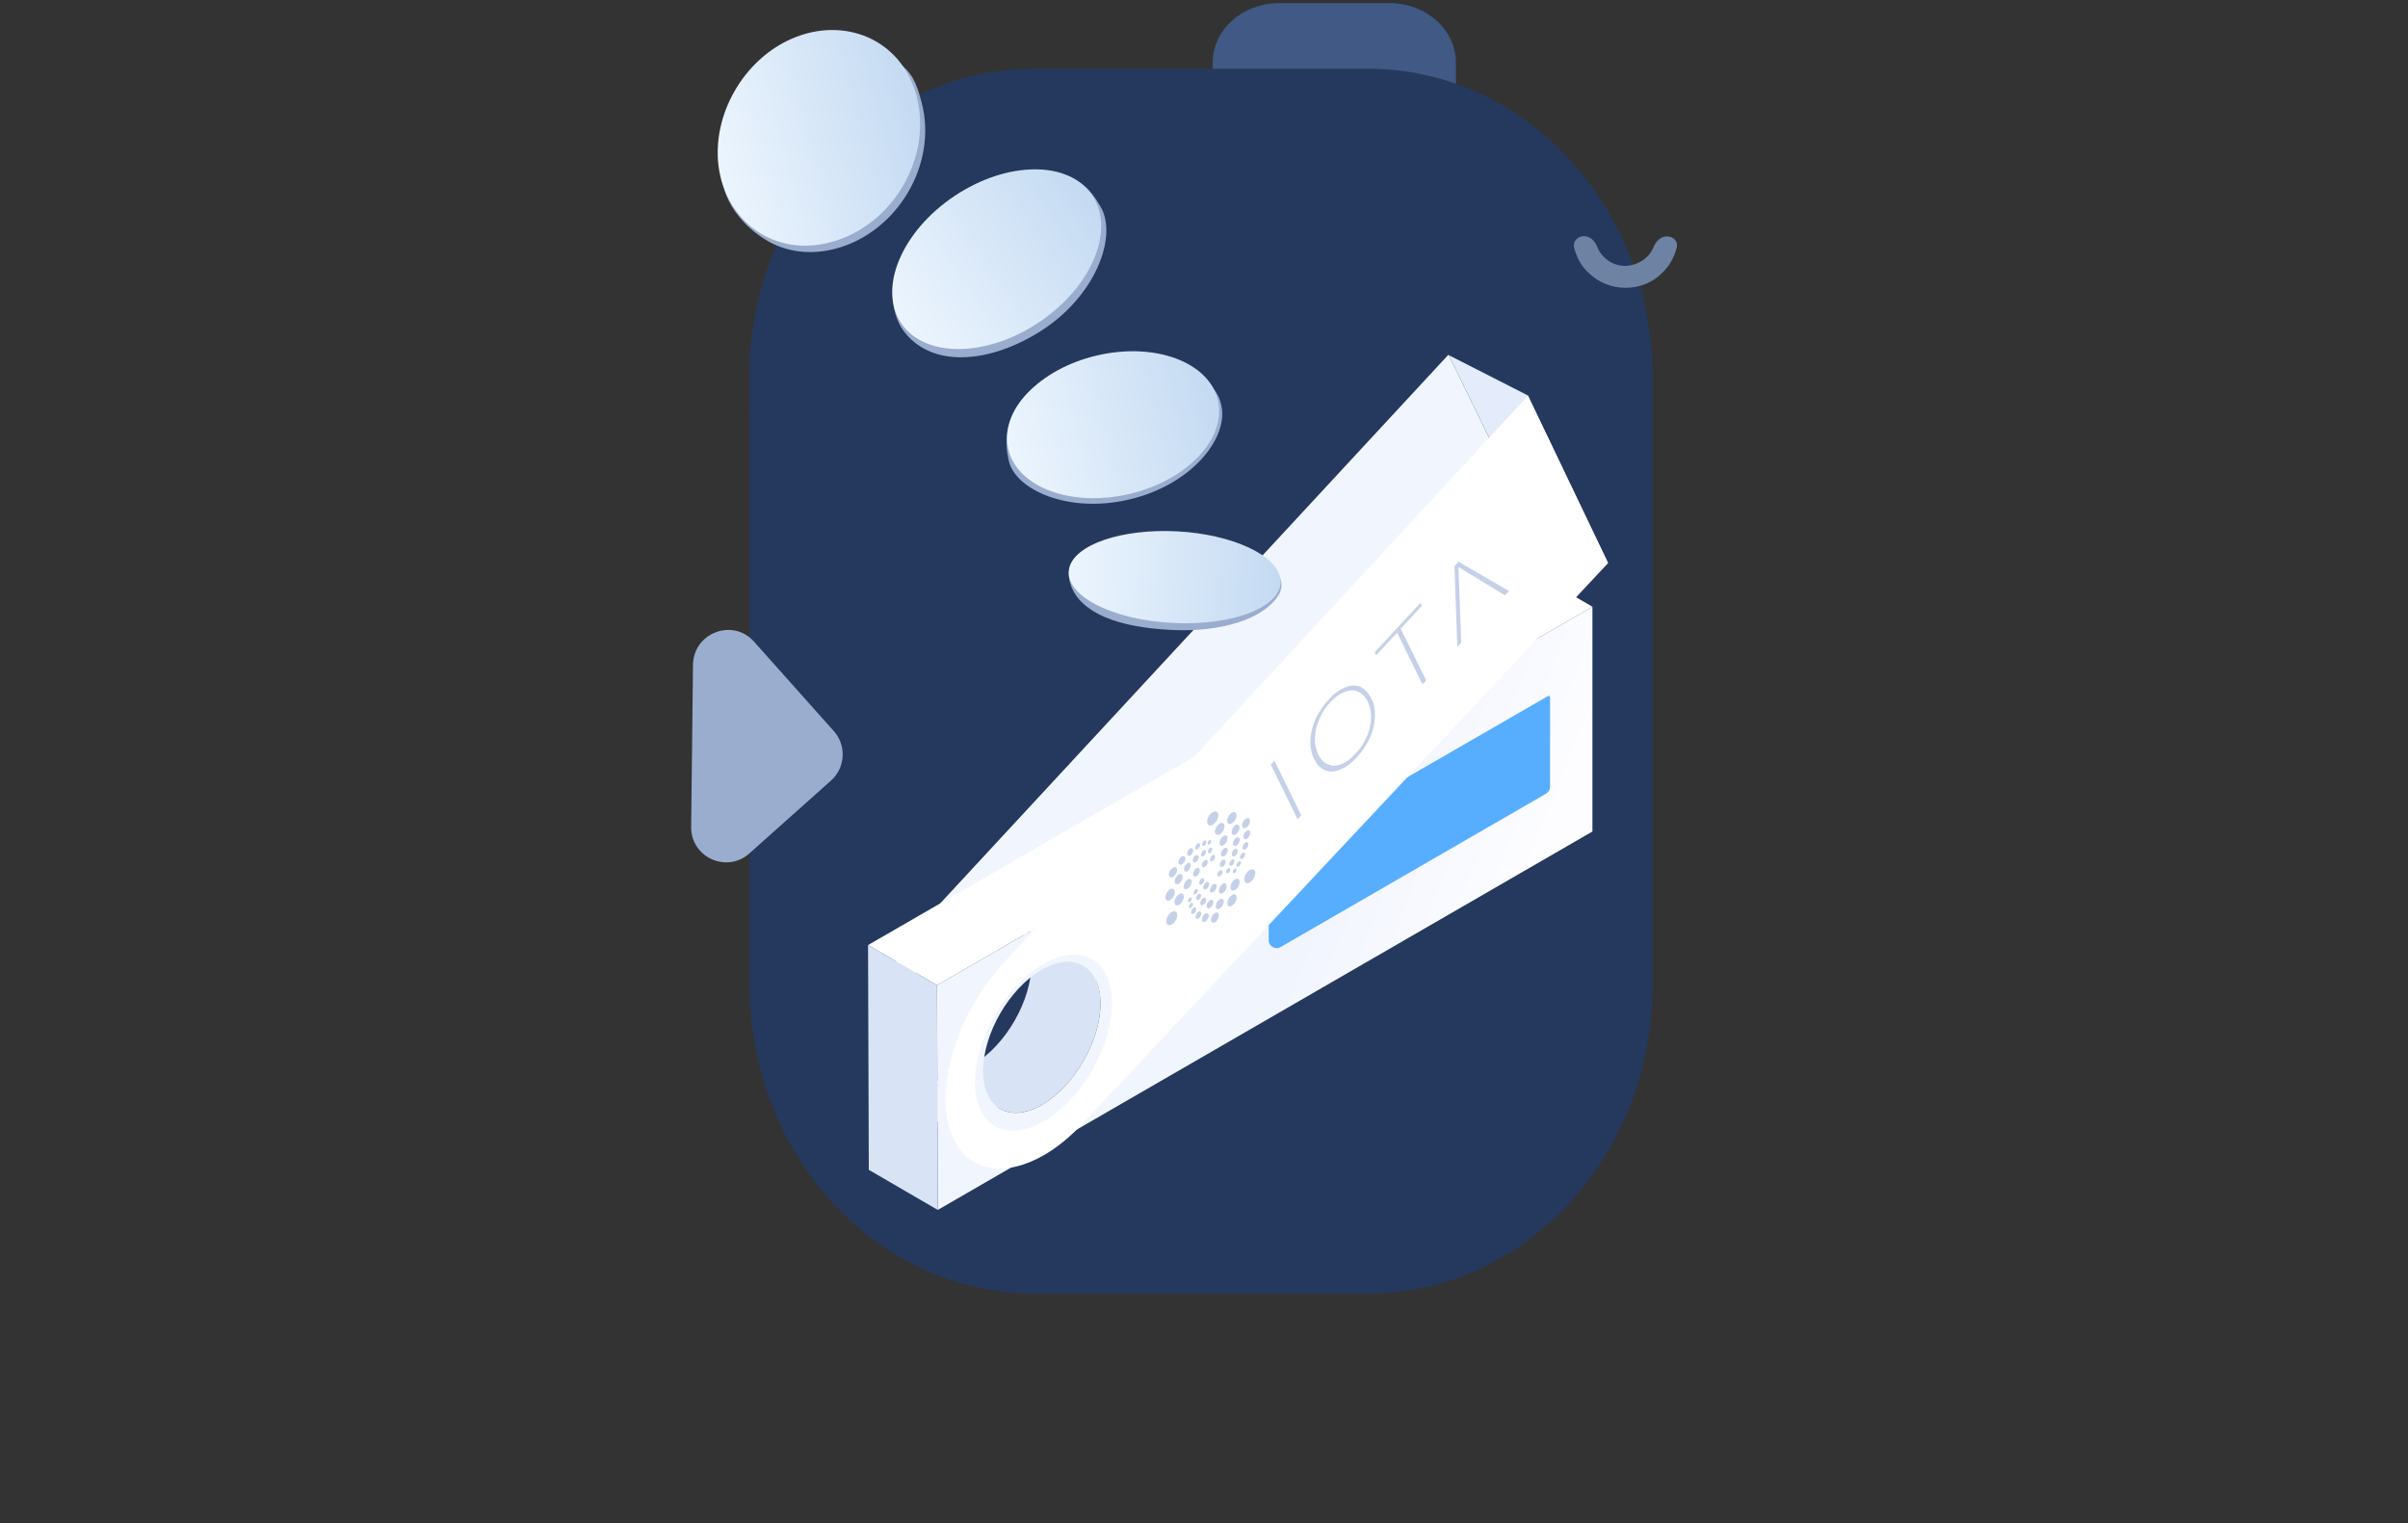 <svg width="792" height="501" viewBox="0 0 792 501" fill="none" xmlns="http://www.w3.org/2000/svg">
<rect x="0" y="0" width="792" height="501" fill="#333333" stroke="none"/>
<g clip-path="url(#clip0)">
<path d="M398.85 20.588C398.85 9.77 408.627 1.021 420.716 1.021L456.983 1.021C469.072 1.021 478.85 9.77 478.85 20.587L478.85 32.453C478.85 43.271 469.072 52.02 456.983 52.02L420.716 52.02C408.627 52.02 398.85 43.271 398.85 32.453L398.85 20.588Z" fill="#405985"/>
<path d="M246.5 123.9C246.5 67.9 288.4 22.6 340.1 22.6H449.9C501.6 22.6 543.5 68 543.5 123.9V324.1C543.5 380.1 501.6 425.4 449.9 425.4H340.2C288.5 425.4 246.6 380 246.6 324.1L246.5 123.9Z" fill="#25395F"/>
<path d="M521 77.65C518.9 77.65 517.3 79.35 517.7 81.35C518.5 84.45 520 87.45 522.4 89.65C525.7 92.85 530 94.65 534.6 94.65C539.2 94.65 543.6 92.95 546.8 89.65C549.2 87.35 550.7 84.45 551.5 81.35C552 79.35 550.3 77.65 548.2 77.75C546.1 77.75 544.6 79.45 543.8 81.35C543.3 82.55 542.6 83.65 541.6 84.55C539.7 86.35 537.2 87.35 534.6 87.45C532 87.45 529.4 86.45 527.6 84.55C526.6 83.65 525.9 82.55 525.4 81.35C524.7 79.35 523 77.65 521 77.65Z" fill="#6E82A4"/>
<path d="M227.928 218.58C228.12 208.08 241.027 203.196 247.996 211.008L274.26 240.453C278.472 245.174 278.054 252.483 273.333 256.694L246.463 280.662C238.995 287.324 227.245 281.927 227.323 271.992L227.928 218.58Z" fill="#9AADCE"/>
<path d="M341.415 305.81C340.244 303.468 338.641 301.742 336.731 300.632L333.957 299.029C335.868 300.139 337.47 301.865 338.641 304.207C343.635 314.44 338.457 332.748 327.053 345.015C324.155 348.159 321.073 350.624 318.053 352.35C312.073 355.802 306.217 356.419 301.964 353.953L304.738 355.556C308.991 358.022 314.786 357.467 320.827 353.953C323.847 352.227 326.868 349.762 329.826 346.618C341.23 334.289 346.408 316.043 341.415 305.81Z" fill="#F6F8FC"/>
<path d="M476.414 116.628L305.046 301.619C288.772 319.187 281.375 345.262 288.526 359.871C293.827 370.72 305.662 372.2 318.114 365.049C322.429 362.583 326.744 359.07 330.936 354.57L502.304 169.579L476.414 116.628ZM327.053 346.618C324.155 349.762 321.073 352.227 318.053 353.953C309.361 358.947 301.039 357.96 297.341 350.317C292.348 340.084 297.526 321.776 308.93 309.509C311.888 306.365 314.909 303.899 317.929 302.173C326.621 297.18 334.943 298.166 338.641 305.81C343.635 316.043 338.457 334.289 327.053 346.618Z" fill="#F1F5FE"/>
<path d="M528.908 185.191L502.389 169.741L476.499 116.79L502.548 130.06L528.908 185.191Z" fill="#E4EBFA"/>
<path d="M356.333 317.584L333.649 304.393C337.101 306.427 339.258 310.68 339.258 316.783C339.32 329.05 330.69 343.967 320.026 350.132C314.663 353.214 309.793 353.522 306.279 351.488L328.964 364.679C332.478 366.714 337.347 366.405 342.71 363.323C353.375 357.159 362.005 342.241 361.943 329.974C362.005 323.872 359.847 319.557 356.333 317.584Z" fill="#D8E3F5"/>
<path d="M308.19 323.995L523.755 199.538V273.448L308.437 397.905L308.19 323.995ZM342.71 363.323C353.374 357.159 362.004 342.242 361.943 329.975C361.881 317.708 353.251 312.776 342.587 318.941C331.922 325.105 323.292 340.022 323.354 352.289C323.416 364.556 332.046 369.488 342.71 363.323Z" fill="url(#paint0_linear)"/>
<path d="M417.237 282.454C417.237 282.145 417.401 281.859 417.669 281.704L509.176 228.884C509.464 228.718 509.824 228.925 509.824 229.258V258.76C509.824 259.686 509.33 260.541 508.529 261.004L421.177 311.46C419.451 312.457 417.293 311.214 417.289 309.221L417.237 282.454Z" fill="#57AEFF"/>
<path d="M308.19 323.994L285.505 310.803L501.071 186.346L523.756 199.537L308.19 323.994Z" fill="white"/>
<path d="M308.437 397.904L285.752 384.713L285.505 310.803L308.19 323.994L308.437 397.904Z" fill="#D8E3F5"/>
<path d="M502.548 130.14L330.258 316.474C313.984 334.043 306.587 360.118 313.738 374.727C319.039 385.576 330.874 387.056 343.326 379.905C347.641 377.439 351.956 373.926 356.148 369.426L528.906 185.19L502.548 130.14ZM352.265 361.474C349.367 364.618 346.285 367.083 343.265 368.809C334.573 373.803 326.251 372.816 322.553 365.172C317.56 354.94 322.738 336.632 334.141 324.365C337.1 321.221 340.121 318.755 343.141 317.029C351.833 312.036 360.155 313.022 363.853 320.666C368.846 330.899 363.668 349.207 352.265 361.474Z" fill="white"/>
<path d="M452.188 233.873C452.311 235.475 452.188 237.14 451.818 238.866C451.448 240.592 450.77 242.318 449.845 244.044C448.921 245.77 447.75 247.434 446.27 249.037C444.852 250.516 443.496 251.687 442.202 252.427C442.14 252.489 442.078 252.489 441.955 252.55C440.537 253.29 439.243 253.722 438.01 253.722C436.777 253.722 435.668 253.413 434.681 252.674C433.695 251.996 432.894 250.948 432.216 249.653C431.599 248.359 431.168 246.879 431.044 245.276C430.921 243.674 431.044 242.009 431.414 240.283C431.784 238.557 432.462 236.831 433.387 235.105C434.311 233.379 435.483 231.715 436.962 230.112C438.318 228.633 439.674 227.462 441.031 226.722C441.092 226.66 441.215 226.66 441.277 226.599C442.695 225.859 443.989 225.427 445.161 225.427C446.393 225.427 447.441 225.736 448.428 226.475C449.414 227.153 450.215 228.201 450.893 229.496C451.695 230.79 452.065 232.27 452.188 233.873ZM450.585 239.051C450.893 237.51 451.017 236.092 450.893 234.612C450.77 233.194 450.4 231.9 449.845 230.729C449.291 229.558 448.551 228.695 447.688 228.016C446.825 227.4 445.839 227.092 444.791 227.03C443.743 227.03 442.572 227.338 441.339 227.955C441.215 228.017 441.092 228.078 440.969 228.14C439.859 228.756 438.75 229.681 437.579 230.914C436.284 232.27 435.236 233.749 434.496 235.29C433.695 236.831 433.14 238.372 432.832 239.852C432.524 241.393 432.401 242.811 432.524 244.229C432.647 245.646 433.017 246.941 433.572 248.112C434.127 249.283 434.866 250.146 435.729 250.824C436.592 251.441 437.579 251.749 438.626 251.811C439.674 251.872 440.846 251.502 442.078 250.886C442.202 250.824 442.325 250.763 442.448 250.701C443.558 250.085 444.667 249.098 445.839 247.865C447.133 246.509 448.181 245.03 448.921 243.489C449.722 242.071 450.277 240.592 450.585 239.051Z" fill="#C4D1E8"/>
<path d="M479.742 184.743L496.324 194.359L494.968 195.777L479.681 186.469L480.605 211.311L479.311 212.667L478.386 186.161L479.742 184.743Z" fill="#C4D1E8"/>
<path d="M419.147 250.146L427.962 268.084L426.791 269.44L417.976 251.441L419.147 250.146Z" fill="#C4D1E8"/>
<path d="M467.167 198.305L467.66 199.229L460.695 206.75L469.078 223.763L467.845 225.058L459.523 208.044L452.619 215.503L452.126 214.517L467.167 198.305Z" fill="#C4D1E8"/>
<path d="M410.517 275.482C410.394 275.666 410.209 275.79 410.086 275.851C410.024 275.913 409.962 275.913 409.901 275.913C409.408 276.098 409.038 275.913 408.976 275.358C408.976 275.235 408.976 275.112 408.976 274.927C409.038 274.249 409.531 273.509 410.086 273.201C410.147 273.139 410.209 273.139 410.271 273.139C410.887 272.893 411.319 273.324 411.195 274.125C411.134 274.495 411.01 274.865 410.764 275.235C410.641 275.297 410.579 275.42 410.517 275.482Z" fill="#C4D1E8"/>
<path d="M410.517 278.133C410.456 278.441 410.271 278.749 410.024 278.995C409.901 279.119 409.778 279.242 409.654 279.304C409.531 279.365 409.408 279.427 409.284 279.427C408.791 279.489 408.545 278.996 408.73 278.256C408.853 277.948 409.038 277.639 409.223 277.393C409.346 277.27 409.469 277.146 409.593 277.085C409.716 277.023 409.839 276.961 409.962 276.961C410.456 276.9 410.702 277.454 410.517 278.133Z" fill="#C4D1E8"/>
<path d="M409.284 269.626C409.408 269.441 409.593 269.318 409.716 269.256L409.778 269.194C410.456 268.824 411.072 269.071 411.134 269.872C411.195 270.489 410.825 271.29 410.332 271.783C410.209 271.907 410.024 272.03 409.901 272.153L409.839 272.215C409.223 272.585 408.668 272.4 408.545 271.722C408.545 271.66 408.545 271.598 408.545 271.537C408.483 270.92 408.791 270.119 409.284 269.626Z" fill="#C4D1E8"/>
<path d="M401.209 284.667C401.148 284.482 401.209 284.235 401.271 283.989C401.456 283.495 401.764 283.002 402.134 282.817C402.257 282.756 402.38 282.694 402.504 282.694C402.997 282.632 403.243 283.187 403.058 283.865C402.935 284.174 402.812 284.482 402.565 284.728C402.504 284.79 402.442 284.852 402.319 284.913C402.257 284.975 402.195 284.975 402.134 285.037C401.702 285.283 401.332 285.16 401.209 284.667Z" fill="#C4D1E8"/>
<path d="M402.072 286.516C402.134 286.762 402.072 287.009 401.949 287.317C401.764 287.687 401.517 287.934 401.271 288.119C401.086 288.242 400.963 288.242 400.778 288.242C400.593 288.18 400.469 288.057 400.408 287.81C400.346 287.44 400.531 286.886 400.901 286.516C401.024 286.393 401.148 286.331 401.209 286.269C401.394 286.146 401.517 286.146 401.702 286.146C401.887 286.146 402.011 286.331 402.072 286.516Z" fill="#C4D1E8"/>
<path d="M402.689 281.584C402.627 281.646 402.565 281.646 402.504 281.646C401.887 281.892 401.456 281.461 401.579 280.66C401.641 279.982 402.134 279.242 402.689 278.934C402.75 278.872 402.812 278.872 402.874 278.872C403.49 278.625 403.921 279.119 403.798 279.858C403.675 280.536 403.182 281.276 402.689 281.584Z" fill="#C4D1E8"/>
<path d="M403.49 286.023C403.552 285.961 403.613 285.838 403.675 285.776C403.737 285.653 403.86 285.591 403.921 285.53H403.983C404.353 285.345 404.661 285.53 404.661 286.023C404.661 286.269 404.6 286.516 404.415 286.701C404.353 286.824 404.291 286.886 404.23 286.947C404.168 287.009 404.106 287.071 404.045 287.071C403.983 287.132 403.983 287.132 403.921 287.132C403.613 287.317 403.305 287.194 403.243 286.886C403.182 286.639 403.305 286.331 403.49 286.023Z" fill="#C4D1E8"/>
<path d="M404.353 284.296C404.291 283.927 404.476 283.372 404.846 283.002C404.969 282.879 405.093 282.817 405.154 282.755C405.339 282.632 405.463 282.632 405.647 282.632C406.017 282.755 406.079 283.31 405.832 283.865C405.709 284.112 405.524 284.42 405.278 284.543C405.216 284.605 405.154 284.605 405.154 284.666C404.969 284.79 404.784 284.79 404.661 284.79C404.538 284.666 404.415 284.481 404.353 284.296Z" fill="#C4D1E8"/>
<path d="M405.771 285.899C405.894 285.776 405.956 285.714 406.079 285.653C406.326 285.529 406.51 285.529 406.634 285.714C406.695 285.838 406.757 286.022 406.695 286.207C406.634 286.392 406.572 286.639 406.387 286.824L406.326 286.885C406.264 286.947 406.141 287.009 406.079 287.07C405.894 287.194 405.647 287.194 405.524 287.009C405.524 286.947 405.463 286.885 405.463 286.824C405.401 286.577 405.524 286.146 405.771 285.899Z" fill="#C4D1E8"/>
<path d="M406.51 281.215C406.387 281.338 406.264 281.461 406.141 281.523C406.017 281.585 405.894 281.646 405.771 281.646C405.278 281.708 405.031 281.215 405.216 280.475C405.339 279.982 405.709 279.489 406.079 279.242C406.202 279.181 406.326 279.119 406.449 279.119C406.942 279.057 407.189 279.612 407.004 280.29C406.942 280.598 406.757 280.968 406.51 281.215Z" fill="#C4D1E8"/>
<path d="M407.065 277.701C407.004 277.762 406.88 277.886 406.819 277.947C406.757 278.009 406.695 278.07 406.634 278.07C406.079 278.379 405.647 278.194 405.524 277.639C405.524 277.516 405.524 277.392 405.524 277.208C405.586 276.529 406.079 275.79 406.634 275.482C406.695 275.42 406.757 275.42 406.819 275.42C407.127 275.297 407.373 275.358 407.558 275.543C407.743 275.728 407.805 276.036 407.743 276.406C407.682 276.776 407.558 277.146 407.312 277.516C407.189 277.516 407.127 277.639 407.065 277.701Z" fill="#C4D1E8"/>
<path d="M407.682 272.03C407.743 272.831 407.189 273.879 406.449 274.372L406.387 274.434C405.771 274.804 405.216 274.619 405.093 273.941C405.093 273.879 405.093 273.818 405.093 273.756C405.093 273.386 405.216 272.893 405.401 272.461C405.647 272.03 405.956 271.66 406.326 271.414C406.326 271.414 406.387 271.414 406.387 271.352C407.004 270.982 407.62 271.229 407.682 272.03Z" fill="#C4D1E8"/>
<path d="M404.538 267.776C404.6 267.714 404.661 267.653 404.723 267.591C404.846 267.468 405.031 267.345 405.154 267.283C405.771 266.913 406.326 267.036 406.572 267.53C406.942 268.208 406.572 269.502 405.771 270.303C405.709 270.365 405.647 270.427 405.586 270.488C405.463 270.612 405.278 270.735 405.154 270.797C404.908 270.92 404.661 271.043 404.415 270.981C404.045 270.981 403.798 270.735 403.675 270.365C403.675 270.303 403.675 270.242 403.613 270.18C403.552 269.441 403.921 268.454 404.538 267.776Z" fill="#C4D1E8"/>
<path d="M403.613 275.112C403.921 275.728 403.613 276.776 402.935 277.516C402.812 277.639 402.627 277.824 402.504 277.886L402.442 277.947C401.826 278.317 401.271 278.132 401.148 277.454C401.148 277.392 401.148 277.331 401.148 277.269C401.086 276.653 401.456 275.851 401.949 275.358C402.072 275.235 402.257 275.111 402.38 274.988L402.442 274.927C402.935 274.618 403.428 274.68 403.613 275.112Z" fill="#C4D1E8"/>
<path d="M401.209 270.797C401.394 270.673 401.517 270.612 401.702 270.612C402.134 270.55 402.565 270.735 402.689 271.228C402.75 271.413 402.75 271.598 402.75 271.844C402.75 272.276 402.565 272.769 402.319 273.262C402.195 273.509 402.011 273.694 401.826 273.879C401.764 273.94 401.702 274.002 401.641 274.064C401.517 274.187 401.332 274.31 401.209 274.372C401.024 274.495 400.901 274.557 400.716 274.557C400.408 274.618 400.161 274.557 399.915 274.372C399.791 274.248 399.73 274.125 399.668 274.002C399.668 273.94 399.606 273.879 399.606 273.817C399.483 273.262 399.668 272.584 400.1 271.968C400.223 271.783 400.346 271.536 400.531 271.413C400.593 271.351 400.654 271.29 400.716 271.228C400.963 270.981 401.086 270.858 401.209 270.797Z" fill="#C4D1E8"/>
<path d="M397.326 279.735C397.449 279.365 397.696 278.995 398.004 278.811C398.065 278.749 398.127 278.749 398.25 278.749C398.62 278.687 398.805 278.995 398.682 279.55C398.62 279.735 398.559 279.858 398.497 280.043C398.435 280.105 398.374 280.228 398.312 280.29C398.25 280.413 398.127 280.475 398.004 280.536C397.942 280.598 397.819 280.598 397.757 280.598C397.387 280.598 397.202 280.228 397.326 279.735Z" fill="#C4D1E8"/>
<path d="M397.326 291.817C397.264 291.879 397.202 292.002 397.141 292.064C397.017 292.187 396.894 292.31 396.771 292.372C396.463 292.557 396.154 292.557 395.97 292.372C395.661 292.064 395.723 291.324 396.154 290.707C396.216 290.584 396.278 290.522 396.339 290.461C396.463 290.337 396.586 290.214 396.709 290.153C396.833 290.091 396.956 290.029 397.017 290.029C397.202 290.029 397.326 290.029 397.449 290.153C397.88 290.461 397.757 291.2 397.326 291.817Z" fill="#C4D1E8"/>
<path d="M397.264 276.899C397.326 276.714 397.449 276.591 397.511 276.468C397.572 276.406 397.696 276.283 397.757 276.283C397.88 276.221 398.004 276.16 398.065 276.221C398.374 276.221 398.435 276.653 398.25 277.084C398.189 277.146 398.189 277.269 398.127 277.331C398.004 277.516 397.88 277.639 397.757 277.701C397.634 277.762 397.511 277.762 397.449 277.762C397.202 277.762 397.141 277.331 397.264 276.899Z" fill="#C4D1E8"/>
<path d="M398.805 281.276C398.805 281.276 398.867 281.276 398.867 281.214C399.052 281.091 399.298 281.153 399.422 281.214C399.73 281.461 399.668 282.077 399.36 282.632C399.237 282.879 398.99 283.064 398.805 283.187C398.805 283.187 398.743 283.187 398.743 283.249C398.312 283.495 397.942 283.187 398.004 282.632C398.004 282.262 398.25 281.893 398.497 281.584C398.559 281.399 398.682 281.338 398.805 281.276Z" fill="#C4D1E8"/>
<path d="M398.189 291.817C398.435 291.385 398.743 291.016 399.052 290.831C399.298 290.707 399.545 290.646 399.791 290.707C400.285 290.892 400.346 291.694 399.915 292.433C399.791 292.618 399.668 292.865 399.483 292.988C399.36 293.173 399.175 293.296 398.99 293.358C398.743 293.481 398.497 293.543 398.25 293.481C397.88 293.358 397.819 292.618 398.189 291.817Z" fill="#C4D1E8"/>
<path d="M397.942 267.838C398.004 267.776 398.065 267.715 398.127 267.653C398.374 267.406 398.62 267.222 398.867 267.098C399.483 266.728 400.1 266.79 400.469 267.222C400.963 267.9 400.654 269.379 399.791 270.427C399.73 270.489 399.668 270.55 399.606 270.612C399.36 270.858 399.113 271.043 398.867 271.228C398.25 271.598 397.634 271.537 397.264 271.105C397.141 270.982 397.079 270.797 397.079 270.55C396.894 269.687 397.264 268.639 397.942 267.838Z" fill="#C4D1E8"/>
<path d="M397.017 284.235C396.833 284.605 396.524 284.975 396.278 285.098C396.093 285.221 395.846 285.283 395.661 285.221C395.476 285.159 395.353 284.975 395.291 284.728C395.23 284.235 395.476 283.618 395.908 283.249C395.97 283.187 396.093 283.064 396.154 283.002C396.216 283.002 396.216 282.94 396.278 282.94C396.463 282.817 396.709 282.755 396.894 282.817C397.264 282.94 397.387 283.557 397.017 284.235Z" fill="#C4D1E8"/>
<path d="M395.415 277.454C395.476 277.207 395.6 276.961 395.785 276.714C395.846 276.591 395.97 276.529 396.093 276.468C396.154 276.406 396.216 276.406 396.278 276.406C396.463 276.344 396.586 276.406 396.709 276.591C396.771 276.714 396.833 276.961 396.771 277.208C396.648 277.577 396.401 278.009 396.093 278.132C396.031 278.194 395.97 278.194 395.846 278.194C395.661 278.256 395.538 278.194 395.415 278.009C395.353 277.886 395.353 277.701 395.415 277.454Z" fill="#C4D1E8"/>
<path d="M395.538 279.92C395.661 279.797 395.723 279.735 395.846 279.674C395.846 279.674 395.908 279.674 395.908 279.612C396.154 279.489 396.339 279.489 396.463 279.612C396.586 279.735 396.648 279.92 396.648 280.228C396.648 280.475 396.524 280.783 396.339 281.03C396.278 281.153 396.216 281.215 396.154 281.276C396.031 281.4 395.97 281.461 395.846 281.523L395.785 281.585C395.353 281.831 394.983 281.523 395.045 280.968C395.045 280.598 395.23 280.228 395.538 279.92Z" fill="#C4D1E8"/>
<path d="M395.23 288.92C395.353 288.858 395.415 288.796 395.538 288.796C395.723 288.735 395.908 288.858 396.031 289.043C396.216 289.413 396.031 290.091 395.6 290.523C395.476 290.646 395.415 290.707 395.291 290.769C394.983 290.954 394.675 290.954 394.49 290.646C394.305 290.276 394.49 289.598 394.922 289.166C394.983 289.105 395.107 288.981 395.23 288.92Z" fill="#C4D1E8"/>
<path d="M392.702 293.173C392.764 292.988 392.887 292.803 393.011 292.68C393.072 292.618 393.072 292.557 393.134 292.557C393.196 292.495 393.257 292.495 393.257 292.433C393.565 292.249 393.874 292.31 393.935 292.68C393.997 292.865 393.935 293.112 393.812 293.358C393.689 293.666 393.442 293.913 393.196 294.098C393.072 294.159 392.949 294.221 392.826 294.221C392.579 294.16 392.518 293.666 392.702 293.173Z" fill="#C4D1E8"/>
<path d="M392.456 287.872C392.271 287.379 392.518 286.454 393.072 285.899L393.134 285.838C393.257 285.714 393.381 285.591 393.504 285.53C393.935 285.283 394.367 285.345 394.552 285.776C394.737 286.208 394.613 286.824 394.244 287.441C394.182 287.564 394.059 287.687 393.997 287.81L393.935 287.872C393.812 287.995 393.689 288.119 393.565 288.18C393.072 288.365 392.641 288.304 392.456 287.872Z" fill="#C4D1E8"/>
<path d="M393.442 295.146C393.504 294.838 393.689 294.591 393.874 294.344V294.283C393.997 294.159 394.059 294.098 394.182 294.036C394.305 293.975 394.367 293.975 394.49 293.913C394.675 293.913 394.86 293.974 394.983 294.159C395.168 294.529 394.983 295.207 394.613 295.639C394.49 295.762 394.428 295.824 394.305 295.885C393.997 296.07 393.689 296.07 393.504 295.762C393.381 295.701 393.381 295.392 393.442 295.146Z" fill="#C4D1E8"/>
<path d="M393.627 277.639C393.75 277.516 393.812 277.454 393.935 277.393C393.935 277.393 393.997 277.393 393.997 277.331C394.428 277.146 394.798 277.393 394.737 277.947C394.737 278.194 394.613 278.502 394.428 278.749C394.367 278.872 394.305 278.934 394.244 278.995C394.12 279.119 393.997 279.18 393.874 279.242C393.874 279.242 393.812 279.242 393.812 279.303C393.381 279.488 393.011 279.242 393.072 278.687C393.134 278.317 393.381 277.947 393.627 277.639Z" fill="#C4D1E8"/>
<path d="M393.196 281.399C393.257 281.399 393.257 281.338 393.319 281.338C393.504 281.214 393.75 281.153 393.874 281.214C394.059 281.276 394.244 281.461 394.244 281.708C394.305 282.262 393.935 283.064 393.442 283.434C393.381 283.495 393.381 283.495 393.319 283.495C392.826 283.742 392.456 283.619 392.333 283.064C392.271 282.632 392.518 281.954 392.887 281.523C393.011 281.523 393.134 281.461 393.196 281.399Z" fill="#C4D1E8"/>
<path d="M391.1 279.303C391.161 279.242 391.285 279.18 391.346 279.119C391.408 279.057 391.408 279.057 391.47 279.057C391.778 278.872 392.024 278.872 392.209 279.057C392.579 279.303 392.518 280.043 392.086 280.721C391.963 280.906 391.778 281.091 391.593 281.276C391.531 281.338 391.531 281.338 391.47 281.338C390.976 281.584 390.607 281.461 390.483 280.906C390.422 280.351 390.668 279.735 391.1 279.303Z" fill="#C4D1E8"/>
<path d="M390.175 284.235C390.298 284.112 390.422 283.988 390.545 283.927C390.73 283.865 390.853 283.804 390.976 283.804C391.1 283.804 391.223 283.804 391.346 283.865C391.47 283.927 391.531 284.05 391.593 284.173C391.778 284.667 391.531 285.591 390.976 286.146L390.915 286.208C390.792 286.331 390.668 286.454 390.545 286.516C390.298 286.639 390.113 286.701 389.929 286.639C389.744 286.578 389.559 286.454 389.497 286.269C389.435 286.146 389.435 285.961 389.435 285.838C389.435 285.653 389.497 285.468 389.497 285.283C389.62 284.975 389.867 284.605 390.175 284.235Z" fill="#C4D1E8"/>
<path d="M388.264 282.016C388.449 281.831 388.572 281.707 388.696 281.646C388.881 281.584 389.004 281.523 389.189 281.523C389.435 281.523 389.682 281.646 389.805 281.892C390.052 282.447 389.744 283.372 389.127 283.927C389.004 284.05 388.881 284.173 388.757 284.235C388.326 284.481 387.894 284.42 387.709 283.988C387.401 283.495 387.709 282.57 388.264 282.016Z" fill="#C4D1E8"/>
<path d="M387.648 287.625C388.018 287.378 388.387 287.379 388.634 287.563C389.127 287.933 389.066 288.919 388.511 289.783C388.449 289.844 388.449 289.906 388.387 289.967C388.326 290.091 388.264 290.152 388.203 290.214C388.018 290.399 387.833 290.522 387.709 290.646C387.216 290.954 386.723 290.892 386.477 290.399C386.168 289.783 386.477 288.735 387.155 287.995C387.278 287.872 387.463 287.687 387.648 287.625Z" fill="#C4D1E8"/>
<path d="M385.059 286.022C385.305 285.714 385.552 285.529 385.798 285.344C386.23 285.098 386.661 285.098 386.908 285.406C387.339 285.838 387.155 286.885 386.538 287.687C386.292 287.995 386.045 288.242 385.798 288.365C385.367 288.612 384.935 288.611 384.689 288.303C384.257 287.81 384.442 286.824 385.059 286.022Z" fill="#C4D1E8"/>
<path d="M383.764 293.605C384.072 293.05 384.504 292.618 384.874 292.433C385.244 292.187 385.613 292.125 385.922 292.31C386.538 292.618 386.6 293.728 385.983 294.776C385.922 294.837 385.922 294.899 385.86 295.022C385.737 295.207 385.613 295.33 385.49 295.515C385.305 295.7 385.059 295.885 384.874 296.009C384.504 296.255 384.134 296.255 383.826 296.132C383.209 295.762 383.148 294.652 383.764 293.605Z" fill="#C4D1E8"/>
<path d="M386.538 302.913C386.23 303.406 385.798 303.838 385.367 304.022C384.874 304.331 384.319 304.392 384.011 304.084C383.333 303.591 383.456 302.235 384.196 301.064C384.319 300.879 384.504 300.694 384.627 300.509C384.874 300.262 385.12 300.077 385.367 299.954C385.675 299.769 385.983 299.707 386.292 299.707C386.477 299.707 386.661 299.769 386.785 299.892C387.401 300.324 387.34 301.742 386.538 302.913Z" fill="#C4D1E8"/>
<path d="M388.942 296.317C388.881 296.379 388.881 296.44 388.819 296.564C388.696 296.748 388.572 296.933 388.449 297.057C388.264 297.242 388.079 297.427 387.894 297.55C387.894 297.55 387.894 297.55 387.833 297.55C386.97 298.043 386.292 297.673 386.292 296.687C386.292 296.194 386.415 295.701 386.723 295.207C386.846 294.961 387.031 294.714 387.216 294.529C387.401 294.344 387.648 294.16 387.833 294.036C388.203 293.79 388.572 293.728 388.881 293.913C389.189 294.036 389.374 294.406 389.374 294.899C389.374 295.331 389.189 295.824 388.942 296.317Z" fill="#C4D1E8"/>
<path d="M389.62 292.31C389.127 291.94 389.25 290.954 389.805 290.091C390.052 289.721 390.36 289.413 390.668 289.228C391.038 288.982 391.408 288.981 391.655 289.166C392.148 289.536 392.024 290.523 391.47 291.386C391.408 291.447 391.408 291.509 391.346 291.571C391.285 291.632 391.223 291.755 391.161 291.817C390.976 292.002 390.792 292.125 390.607 292.249C390.237 292.433 389.867 292.495 389.62 292.31Z" fill="#C4D1E8"/>
<path d="M390.73 296.255C390.73 296.194 390.73 296.132 390.792 296.009C390.853 295.639 391.1 295.331 391.346 295.207C391.408 295.146 391.47 295.146 391.531 295.146C391.716 295.146 391.839 295.207 391.901 295.331C392.024 295.577 391.901 296.07 391.593 296.44C391.531 296.502 391.408 296.564 391.346 296.625C391.161 296.687 391.038 296.748 390.915 296.625C390.792 296.625 390.73 296.44 390.73 296.255Z" fill="#C4D1E8"/>
<path d="M391.038 298.351C390.976 297.982 391.161 297.365 391.593 297.057C391.655 296.995 391.655 296.995 391.716 296.934C392.024 296.749 392.333 296.872 392.394 297.18C392.456 297.55 392.209 298.167 391.839 298.475C391.778 298.536 391.778 298.536 391.716 298.536C391.408 298.783 391.1 298.66 391.038 298.351Z" fill="#C4D1E8"/>
<path d="M392.949 300.201C392.826 300.324 392.764 300.385 392.641 300.447C392.333 300.632 392.024 300.632 391.839 300.324C391.716 300.139 391.716 299.892 391.839 299.584C391.901 299.276 392.086 299.029 392.271 298.783C392.394 298.659 392.456 298.598 392.579 298.536C392.702 298.475 392.764 298.474 392.887 298.413C393.072 298.351 393.257 298.475 393.381 298.659C393.565 299.029 393.381 299.707 392.949 300.201Z" fill="#C4D1E8"/>
<path d="M394.798 301.433C394.737 301.495 394.675 301.618 394.613 301.68C394.49 301.803 394.367 301.927 394.244 301.988C393.935 302.173 393.627 302.173 393.442 302.05C393.134 301.742 393.196 301.002 393.627 300.386C393.689 300.262 393.75 300.201 393.812 300.139C393.935 300.016 394.059 299.892 394.182 299.831C394.305 299.769 394.428 299.707 394.49 299.707C394.675 299.707 394.798 299.707 394.922 299.831C395.291 300.077 395.23 300.817 394.798 301.433Z" fill="#C4D1E8"/>
<path d="M394.983 297.55C394.798 297.427 394.737 297.18 394.798 296.81C394.798 296.749 394.798 296.625 394.86 296.564C394.983 296.009 395.353 295.516 395.785 295.331C395.908 295.269 396.031 295.208 396.093 295.208C396.278 295.208 396.401 295.208 396.524 295.331C396.833 295.639 396.771 296.379 396.339 296.995C396.278 297.057 396.216 297.18 396.154 297.242C396.031 297.365 395.908 297.489 395.785 297.55C395.476 297.735 395.168 297.735 394.983 297.55Z" fill="#C4D1E8"/>
<path d="M397.326 302.05C397.202 302.235 397.079 302.481 396.894 302.666C396.771 302.851 396.586 302.974 396.463 303.036C396.216 303.159 395.97 303.221 395.723 303.16C395.476 303.098 395.353 302.851 395.291 302.543C395.291 302.235 395.353 301.803 395.538 301.433C395.785 301.002 396.093 300.632 396.401 300.447C396.524 300.386 396.648 300.324 396.771 300.324C396.894 300.324 397.017 300.324 397.079 300.324C397.696 300.509 397.757 301.31 397.326 302.05Z" fill="#C4D1E8"/>
<path d="M397.326 298.721C397.079 298.659 396.956 298.413 396.894 298.104C396.833 297.796 396.956 297.365 397.141 296.995C397.264 296.748 397.387 296.563 397.572 296.378C397.696 296.255 397.88 296.07 398.004 296.009C398.127 295.947 398.25 295.885 398.374 295.885C398.497 295.885 398.62 295.885 398.682 295.885C399.175 296.07 399.237 296.81 398.867 297.611C398.743 297.796 398.62 298.043 398.435 298.166C398.312 298.351 398.127 298.474 398.004 298.536C397.819 298.721 397.572 298.782 397.326 298.721Z" fill="#C4D1E8"/>
<path d="M400.778 301.741C400.654 302.111 400.408 302.543 400.161 302.851C399.976 303.036 399.791 303.159 399.606 303.283C399.422 303.406 399.237 303.468 399.052 303.468C398.374 303.468 398.127 302.728 398.435 301.803C398.682 301.125 399.113 300.57 399.606 300.262C399.73 300.2 399.915 300.139 400.038 300.077C400.1 300.077 400.1 300.077 400.161 300.077C400.839 300.077 401.086 300.817 400.778 301.741Z" fill="#C4D1E8"/>
<path d="M402.38 297.241C402.257 297.611 402.011 298.043 401.702 298.351C401.517 298.536 401.332 298.659 401.209 298.782C401.024 298.906 400.778 298.967 400.593 298.967C400.285 298.967 400.1 298.844 399.976 298.598C399.668 297.981 399.976 296.933 400.654 296.193C400.839 296.009 401.024 295.885 401.148 295.762C401.271 295.7 401.456 295.639 401.579 295.577C401.641 295.577 401.641 295.577 401.702 295.577C402.442 295.577 402.689 296.317 402.38 297.241Z" fill="#C4D1E8"/>
<path d="M402.75 293.235C402.565 293.42 402.38 293.543 402.195 293.666C402.011 293.79 401.826 293.851 401.641 293.851C400.963 293.851 400.716 293.112 401.024 292.187C401.271 291.509 401.702 290.954 402.195 290.646C402.319 290.584 402.504 290.523 402.627 290.461C402.689 290.461 402.689 290.461 402.75 290.461C403.058 290.461 403.243 290.584 403.367 290.831C403.675 291.447 403.367 292.495 402.75 293.235Z" fill="#C4D1E8"/>
<path d="M406.695 295.639C406.572 296.132 406.387 296.687 406.017 297.118C405.771 297.427 405.463 297.673 405.216 297.858C404.723 298.166 404.168 298.166 403.921 297.796C403.49 297.242 403.675 296.009 404.415 295.084C404.476 295.022 404.538 294.899 404.6 294.838C404.784 294.653 405.031 294.468 405.216 294.344C405.339 294.283 405.463 294.221 405.586 294.159C405.647 294.159 405.709 294.159 405.771 294.098C406.449 293.974 406.88 294.653 406.695 295.639Z" fill="#C4D1E8"/>
<path d="M407.682 290.461C407.558 290.954 407.373 291.509 407.004 291.94C406.942 292.002 406.88 292.064 406.819 292.187C406.634 292.372 406.387 292.557 406.202 292.68C405.709 292.988 405.154 292.988 404.908 292.619C404.661 292.372 404.6 291.879 404.723 291.386C404.723 291.324 404.784 291.201 404.784 291.139C405.031 290.276 405.586 289.536 406.202 289.166C406.387 289.043 406.572 288.982 406.757 288.982C407.435 288.858 407.867 289.475 407.682 290.461Z" fill="#C4D1E8"/>
<path d="M407.867 284.482C407.743 284.667 407.62 284.79 407.497 284.851C407.435 284.913 407.435 284.913 407.373 284.913C407.004 285.098 406.695 285.036 406.695 284.667C406.634 284.42 406.757 284.05 406.942 283.803C407.004 283.742 407.065 283.619 407.127 283.557C407.189 283.434 407.312 283.372 407.435 283.31H407.497C407.682 283.187 407.867 283.187 407.99 283.31C408.113 283.372 408.175 283.557 408.175 283.803C408.113 284.05 407.99 284.297 407.867 284.482Z" fill="#C4D1E8"/>
<path d="M408.791 282.324C408.73 282.386 408.73 282.386 408.668 282.386C408.298 282.632 407.928 282.509 407.867 282.078C407.805 281.708 407.99 281.153 408.36 280.783C408.483 280.66 408.606 280.598 408.668 280.537C408.853 280.413 408.976 280.413 409.161 280.413C409.531 280.475 409.593 281.091 409.346 281.646C409.284 281.831 409.161 282.016 408.976 282.139C408.915 282.201 408.853 282.263 408.791 282.324Z" fill="#C4D1E8"/>
<path d="M411.75 289.659C411.504 289.906 411.257 290.091 411.072 290.214C410.887 290.338 410.641 290.399 410.456 290.461C409.962 290.522 409.593 290.337 409.408 289.968C408.976 289.166 409.408 287.687 410.332 286.701C410.517 286.454 410.764 286.269 411.01 286.146C411.01 286.146 411.01 286.146 411.072 286.146C411.257 286.023 411.504 285.961 411.688 285.899C412.182 285.838 412.551 286.022 412.736 286.392C413.045 287.194 412.675 288.673 411.75 289.659Z" fill="#C4D1E8"/>
<path d="M385.415 207.173C401.915 207.953 416.149 203.511 420.851 195.154C426.482 182.738 393.581 176.732 386.687 176.406C376.621 175.93 346.544 176.705 352.221 192.505C355.5 201.634 367.747 206.338 385.415 207.173Z" fill="#9AADCE"/>
<path d="M387.152 174.737C369.065 173.782 353.209 179.079 351.634 187.026C349.953 195.543 365.094 203.776 385.562 204.857C406.03 205.937 421.979 199.346 421.179 190.698C420.45 182.629 405.24 175.692 387.152 174.737Z" fill="url(#paint1_linear)"/>
<path d="M369.494 164.676C349.775 168.584 333.235 160.387 331.678 150.969C327.724 133.06 342.67 121.604 362.388 117.695C377.949 114.61 391.888 117.353 398.663 127.077C400.474 129.675 401.25 130.869 401.805 133.939C403.739 144.642 391.192 160.374 369.494 164.676Z" fill="#9AADCE"/>
<ellipse cx="366.109" cy="139.675" rx="23.388" ry="35.389" transform="rotate(76.843 366.109 139.675)" fill="url(#paint2_linear)"/>
<path d="M341.842 109.172C323.595 120.498 304.201 120.698 296.092 107.126C289.168 93.923 297.58 75.987 315.828 64.661C330.227 55.723 345.198 53.222 355.631 60.398C358.419 62.315 360.199 64.978 361.909 67.84C367.868 77.815 360.09 97.847 341.842 109.172Z" fill="#9AADCE"/>
<ellipse cx="327.817" cy="85.239" rx="24.988" ry="37.808" transform="rotate(56.228 327.817 85.239)" fill="url(#paint3_linear)"/>
<path d="M264.478 17.366C248.58 24.281 235.118 40.762 237.283 57.645C238.154 64.378 240.592 68.617 244.677 73.082C247.099 75.73 251.029 78.641 254.264 80.182C260.196 83.008 267.294 83.779 274.827 81.783C295.181 76.391 308.485 53.945 303.118 33.688C301.316 26.884 300.066 24.089 295.347 20.408C291.939 17.749 286.928 13.502 282.664 12.645C276.575 11.421 270.933 14.56 264.478 17.366Z" fill="#9AADCE"/>
<path d="M260.431 12.72C244.532 19.634 234.17 37.781 236.336 54.664C238.669 72.713 254.595 84.598 273.161 79.68C293.515 74.287 306.819 51.842 301.452 31.584C296.489 12.852 277.667 5.225 260.431 12.72Z" fill="url(#paint4_linear)"/>
</g>
<defs>
<linearGradient id="paint0_linear" x1="513.659" y1="265.948" x2="454.009" y2="242.35" gradientUnits="userSpaceOnUse">
<stop stop-color="#FDFDFF"/>
<stop offset="1" stop-color="#F1F5FE"/>
</linearGradient>
<linearGradient id="paint1_linear" x1="421.2" y1="191.636" x2="351.517" y2="187.957" gradientUnits="userSpaceOnUse">
<stop stop-color="#C4DAF2"/>
<stop offset="1" stop-color="#ECF5FE"/>
</linearGradient>
<linearGradient id="paint2_linear" x1="366.109" y1="104.287" x2="366.109" y2="175.064" gradientUnits="userSpaceOnUse">
<stop stop-color="#C4DAF2"/>
<stop offset="1" stop-color="#ECF5FE"/>
</linearGradient>
<linearGradient id="paint3_linear" x1="327.817" y1="47.431" x2="327.817" y2="123.048" gradientUnits="userSpaceOnUse">
<stop stop-color="#C4DAF2"/>
<stop offset="1" stop-color="#ECF5FE"/>
</linearGradient>
<linearGradient id="paint4_linear" x1="302.745" y1="36.465" x2="235.906" y2="54.173" gradientUnits="userSpaceOnUse">
<stop stop-color="#C4DAF2"/>
<stop offset="1" stop-color="#ECF5FE"/>
</linearGradient>
<clipPath id="clip0">
<rect width="792" height="500" fill="white" transform="translate(0 0.399)"/>
</clipPath>
</defs>
</svg>
